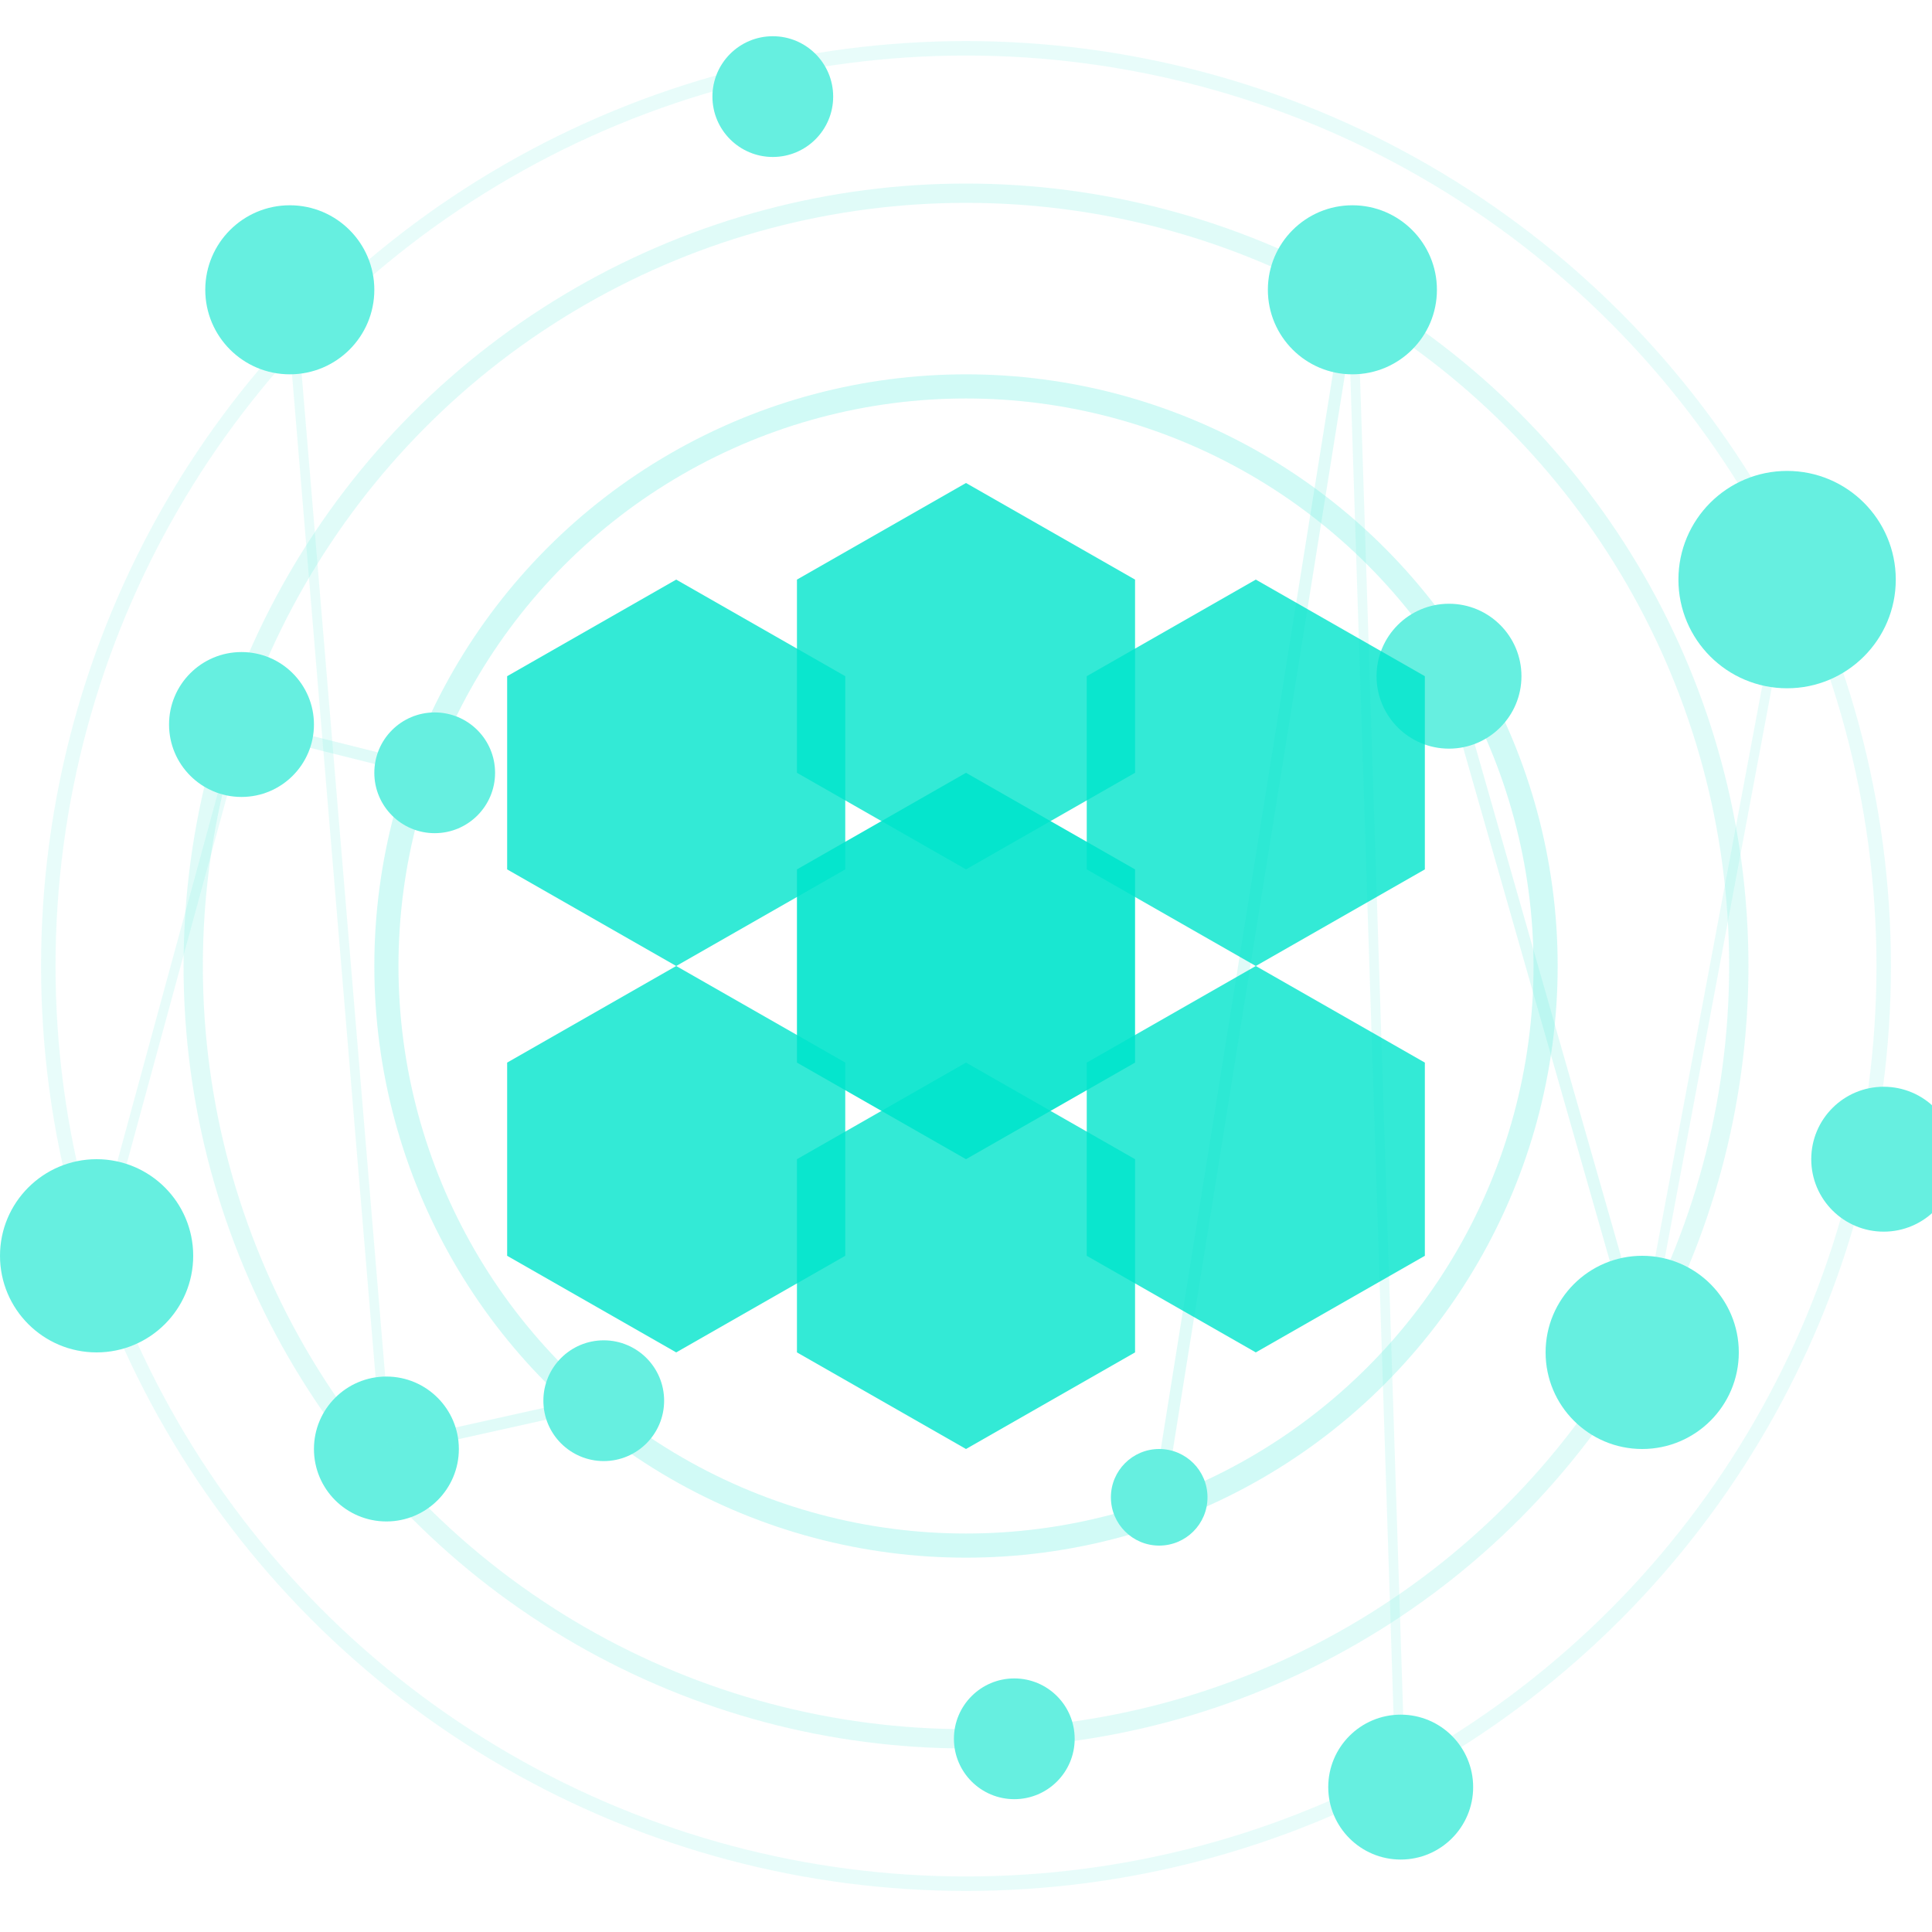 <svg width="80" height="80" viewBox="0 0 80 80" fill="none" xmlns="http://www.w3.org/2000/svg">
  <!-- Central hexagonal cluster -->
  <g transform="translate(40, 40)">
    <!-- Center hexagon -->
    <polygon points="0,-8 7,-4 7,4 0,8 -7,4 -7,-4" fill="#00E5CC" opacity="0.9"/>
    
    <!-- Surrounding hexagons -->
    <polygon points="0,-20 7,-16 7,-8 0,-4 -7,-8 -7,-16" fill="#00E5CC" opacity="0.8"/>
    <polygon points="12,-16 19,-12 19,-4 12,0 5,-4 5,-12" fill="#00E5CC" opacity="0.8"/>
    <polygon points="12,0 19,4 19,12 12,16 5,12 5,4" fill="#00E5CC" opacity="0.8"/>
    <polygon points="0,4 7,8 7,16 0,20 -7,16 -7,8" fill="#00E5CC" opacity="0.8"/>
    <polygon points="-12,0 -5,4 -5,12 -12,16 -19,12 -19,4" fill="#00E5CC" opacity="0.8"/>
    <polygon points="-12,-16 -5,-12 -5,-4 -12,0 -19,-4 -19,-12" fill="#00E5CC" opacity="0.8"/>
  </g>
  
  <!-- Orbital rings and nodes -->
  <g transform="translate(40, 40)" opacity="0.6">
    <!-- Inner orbit -->
    <circle r="24" fill="none" stroke="#00E5CC" stroke-width="1" opacity="0.3"/>
    <circle cx="20" cy="-12" r="3" fill="#00E5CC"/>
    <circle cx="-15" cy="18" r="2.5" fill="#00E5CC"/>
    <circle cx="8" cy="22" r="2" fill="#00E5CC"/>
    <circle cx="-22" cy="-8" r="2.5" fill="#00E5CC"/>
    
    <!-- Middle orbit -->
    <circle r="32" fill="none" stroke="#00E5CC" stroke-width="0.8" opacity="0.2"/>
    <circle cx="28" cy="16" r="4" fill="#00E5CC"/>
    <circle cx="-24" cy="20" r="3" fill="#00E5CC"/>
    <circle cx="16" cy="-28" r="3.5" fill="#00E5CC"/>
    <circle cx="-30" cy="-10" r="3" fill="#00E5CC"/>
    <circle cx="2" cy="32" r="2.5" fill="#00E5CC"/>
    
    <!-- Outer orbit -->
    <circle r="38" fill="none" stroke="#00E5CC" stroke-width="0.6" opacity="0.15"/>
    <circle cx="34" cy="-16" r="4.5" fill="#00E5CC"/>
    <circle cx="-28" cy="-28" r="3.5" fill="#00E5CC"/>
    <circle cx="18" cy="34" r="3" fill="#00E5CC"/>
    <circle cx="-36" cy="12" r="4" fill="#00E5CC"/>
    <circle cx="-8" cy="-36" r="2.5" fill="#00E5CC"/>
    <circle cx="38" cy="8" r="3" fill="#00E5CC"/>
    
    <!-- Connection lines -->
    <path d="M20,-12 L28,16 M-15,18 L-24,20 M8,22 L16,-28 M-22,-8 L-30,-10" 
          stroke="#00E5CC" stroke-width="0.5" opacity="0.2"/>
    <path d="M28,16 L34,-16 M-24,20 L-28,-28 M16,-28 L18,34 M-30,-10 L-36,12" 
          stroke="#00E5CC" stroke-width="0.4" opacity="0.15"/>
  </g>
</svg>
